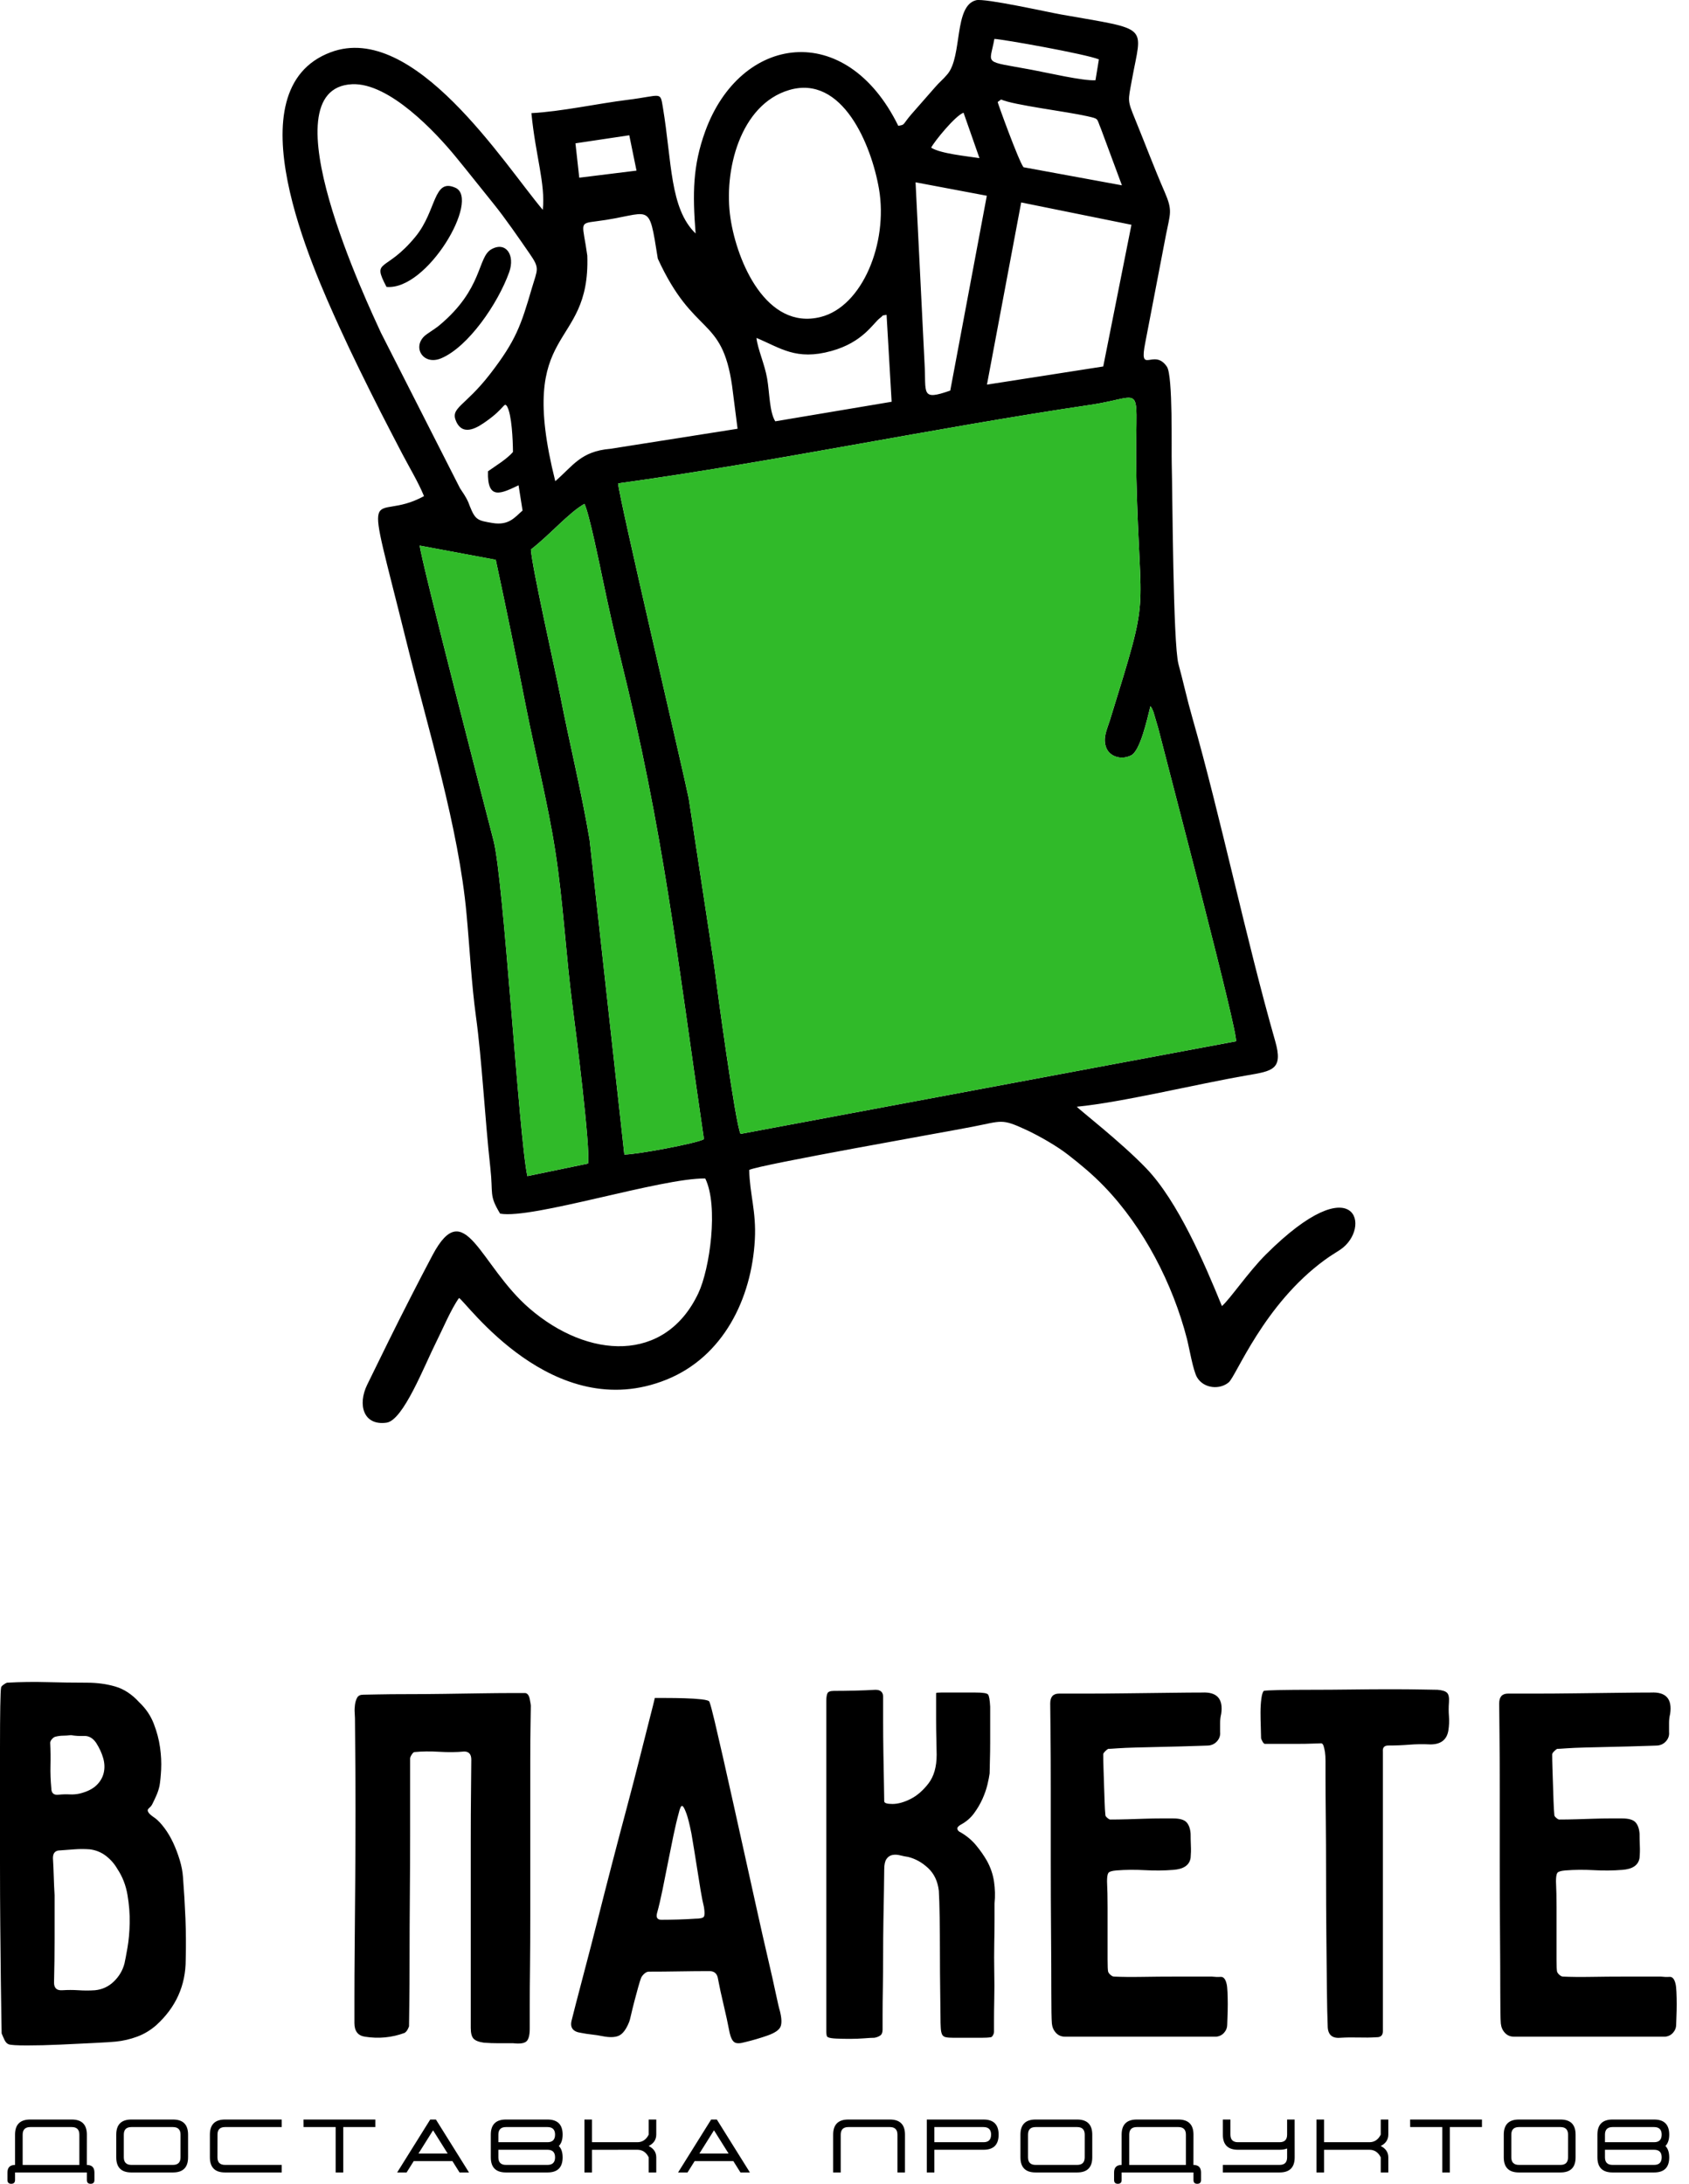 <svg width="123" height="159" viewBox="0 0 123 159" fill="none" xmlns="http://www.w3.org/2000/svg">
<path fill-rule="evenodd" clip-rule="evenodd" d="M0.08 122.872C0.08 122.819 0.133 122.753 0.239 122.673C0.345 122.593 0.437 122.54 0.517 122.515C1.498 122.462 2.466 122.447 3.421 122.475C4.376 122.5 5.343 122.515 6.324 122.515C7.067 122.515 7.756 122.607 8.393 122.793C9.03 122.978 9.613 123.362 10.143 123.946C10.621 124.397 10.971 124.915 11.197 125.498C11.423 126.081 11.575 126.657 11.655 127.228C11.735 127.798 11.76 128.334 11.735 128.839C11.707 129.342 11.668 129.741 11.615 130.032C11.562 130.271 11.489 130.496 11.396 130.708C11.303 130.92 11.204 131.132 11.097 131.345C11.044 131.45 10.979 131.536 10.899 131.603C10.82 131.669 10.773 131.729 10.76 131.782C10.747 131.835 10.773 131.908 10.84 132.001C10.905 132.094 11.058 132.219 11.297 132.378C11.509 132.538 11.735 132.777 11.973 133.094C12.212 133.413 12.424 133.77 12.61 134.168C12.795 134.567 12.954 134.984 13.087 135.421C13.219 135.859 13.299 136.276 13.326 136.674C13.404 137.682 13.464 138.684 13.504 139.677C13.544 140.672 13.55 141.673 13.524 142.68C13.524 144.563 12.808 146.154 11.376 147.454C10.951 147.825 10.488 148.103 9.984 148.288C9.48 148.474 8.963 148.594 8.433 148.647C8.194 148.673 7.678 148.707 6.882 148.746C6.087 148.786 5.251 148.826 4.376 148.866C3.501 148.906 2.699 148.926 1.97 148.926C1.241 148.926 0.796 148.899 0.637 148.846C0.504 148.793 0.399 148.68 0.319 148.507C0.239 148.336 0.173 148.183 0.12 148.05C0.12 148.024 0.113 147.652 0.1 146.936C0.087 146.22 0.073 145.286 0.06 144.133C0.047 142.979 0.033 141.673 0.02 140.215C0.007 138.756 0 137.258 0 135.72C0 134.182 0 132.67 0 131.186C0 129.701 0 128.361 0 127.168C0 125.975 0.007 124.993 0.02 124.224C0.033 123.455 0.053 123.005 0.08 122.872ZM5.779 157.627V155.42C5.779 155.055 5.596 154.87 5.231 154.87H2.2C1.834 154.87 1.651 155.055 1.65 155.42V157.627H5.779ZM38.662 40.007C40.048 38.937 41.45 37.303 42.562 36.687C42.901 37.349 43.69 41.225 43.9 42.221C44.287 44.07 44.716 46.012 45.177 47.87C48.364 60.745 49.276 69.437 51.263 82.943C50.791 83.237 46.301 84.077 45.467 84.059L42.935 61.133C42.332 57.569 41.481 54.158 40.78 50.557C40.391 48.578 38.746 41.323 38.662 40.007ZM28.146 20.889C31.119 21.169 35.003 14.486 33.163 13.67C31.544 12.946 31.814 15.335 30.259 17.23C28.073 19.901 27.052 18.795 28.146 20.889ZM35.785 18.149C34.755 18.728 35.197 21.024 31.988 23.693C31.645 23.977 31.102 24.288 30.906 24.474C30.015 25.316 30.842 26.638 32.144 26.081C34.104 25.243 36.257 22.117 37.081 19.82C37.529 18.561 36.835 17.558 35.785 18.149ZM42.821 84.718L38.406 85.632C37.797 82.888 36.687 64.052 35.941 61.199C35.595 59.866 30.633 40.702 30.567 39.726L36.103 40.759C36.864 44.303 37.601 47.871 38.289 51.386C38.981 54.898 39.883 58.4 40.435 61.945C41.019 65.678 41.212 69.561 41.702 73.315C41.922 74.985 43.023 83.668 42.821 84.72V84.718ZM45.014 35.195C56.288 33.644 67.869 31.187 79.421 29.475C83.672 28.843 82.587 27.543 82.756 34.77C83.009 45.535 83.846 42.669 80.832 52.428C80.616 53.122 80.283 53.737 80.565 54.455C80.819 55.089 81.657 55.363 82.378 54.995C83.039 54.661 83.543 52.36 83.778 51.418C83.934 51.641 83.826 51.439 84.002 51.851L84.35 53.034C85.349 56.958 90.139 75.095 90.014 75.814L53.929 82.559C53.548 81.789 52.224 72.027 52.009 70.299L50.157 58.141C49.786 56.276 45.033 36.053 45.014 35.194V35.195ZM55.087 24.605C56.834 25.325 57.967 26.272 60.548 25.555C62.852 24.917 63.564 23.551 64.091 23.15C64.441 22.884 64.095 23.015 64.564 22.923L64.932 29.252L56.457 30.676C56.031 29.988 56.044 28.585 55.867 27.563C55.685 26.506 55.185 25.444 55.087 24.605ZM74.367 14.74L82.396 16.366L80.342 26.683L71.874 28.004L74.367 14.74ZM57.477 6.553C61.342 5.417 63.458 10.536 64.013 13.764C64.682 17.675 62.809 22.321 59.757 23.081C55.811 24.062 53.674 19.069 53.197 15.894C52.675 12.428 53.903 7.602 57.477 6.553ZM69.202 28.437C67.025 29.202 67.457 28.642 67.33 26.472L66.675 13.274L71.864 14.252L69.202 28.437ZM33.493 35.537L27.738 24.22C26.879 22.328 19.28 6.435 25.64 6.132C28.355 6.006 31.755 9.673 33.149 11.368C33.996 12.395 35.024 13.701 35.949 14.844C36.797 15.893 37.803 17.357 38.569 18.466C39.334 19.567 39.141 19.586 38.734 20.976C37.941 23.69 37.574 24.791 35.696 27.224C33.829 29.641 32.745 29.673 33.233 30.713C33.764 31.839 34.885 31.044 35.415 30.67C36.791 29.702 36.691 29.244 36.928 29.589C37.269 30.189 37.351 32.038 37.356 32.91C36.917 33.424 36.083 33.924 35.538 34.314C35.468 36.478 36.522 35.92 37.764 35.334L38.055 37.172C37.492 37.658 37.066 38.278 35.867 38.08C34.777 37.897 34.617 37.861 34.211 36.847L34.117 36.599C33.93 36.159 33.69 35.847 33.493 35.538V35.537ZM67.811 10.75C68.047 10.289 69.578 8.408 70.17 8.207L71.329 11.514C70.418 11.371 68.481 11.187 67.811 10.75ZM40.437 35.033C37.533 23.474 43.011 25.676 42.769 18.607C42.446 16.25 42.104 16.277 43.418 16.112C47.482 15.609 47.204 14.453 47.905 18.833C50.537 24.57 52.572 22.943 53.313 28.088L53.713 31.217L44.447 32.678C42.284 32.856 41.722 33.931 40.437 35.034V35.033ZM80.174 9.373L81.703 13.493L74.534 12.176C74.174 11.703 72.632 7.441 72.655 7.428L72.904 7.245C73.822 7.654 77.688 8.122 79.159 8.457C80.065 8.664 79.84 8.595 80.174 9.373ZM79.778 5.843C78.867 5.904 76.228 5.282 75.095 5.074C71.52 4.41 72.071 4.765 72.415 2.833C73.047 2.859 79.042 3.927 80.026 4.323L79.778 5.843ZM42.184 12.938L41.907 10.435L45.827 9.849L46.353 12.423L42.184 12.938ZM38.7 8.238C38.994 11.313 39.731 13.382 39.528 15.278C36.745 11.994 30.152 1.526 24.082 3.805C16.85 6.52 22.734 19.461 24.727 23.84C25.656 25.882 26.696 27.978 27.719 30.001C28.245 31.036 28.742 31.976 29.281 33.018C29.823 34.055 30.456 35.094 30.878 36.123C26.968 38.256 26.414 33.871 29.595 46.706C31.177 53.094 33.401 60.232 33.976 66.557C34.2 68.971 34.343 71.699 34.658 73.988C35.097 77.157 35.315 81.495 35.712 85.057C35.923 86.971 35.595 86.999 36.421 88.363C38.739 88.789 48.155 85.76 51.359 85.803C52.339 87.802 51.693 92.39 50.854 94.161C48.439 99.268 42.832 98.95 38.566 95.273C34.92 92.132 33.863 86.944 31.503 91.377C30.943 92.43 30.445 93.397 29.881 94.498C28.791 96.623 27.786 98.682 26.741 100.819C26.028 102.276 26.463 103.823 28.152 103.583C29.369 103.41 30.896 99.446 31.757 97.731C32.226 96.798 32.855 95.299 33.428 94.505C33.894 94.705 40.258 103.795 48.542 100.447C52.669 98.78 54.738 94.564 54.971 90.253C55.083 88.2 54.594 86.945 54.561 85.18C55.37 84.787 68.792 82.435 70.819 82.037C72.992 81.617 72.912 81.419 74.742 82.268C75.765 82.746 77.022 83.48 77.8 84.091C78.682 84.777 79.567 85.506 80.423 86.396C83.298 89.377 85.403 93.475 86.434 97.46C86.599 98.099 86.886 99.802 87.175 100.285C87.67 101.113 88.839 101.195 89.482 100.645C90.032 100.178 92.02 94.986 96.478 91.732C96.915 91.414 97.24 91.23 97.601 90.99C99.933 89.418 98.765 84.786 92.19 91.334C90.927 92.59 89.56 94.604 88.985 95.094C87.712 91.969 85.773 87.458 83.475 85.065C81.629 83.14 78.528 80.744 78.42 80.58C81.757 80.252 87.096 78.937 90.81 78.297C92.677 77.976 93.462 77.879 92.863 75.794C90.753 68.428 88.9 59.502 86.819 52.211C86.441 50.896 86.181 49.675 85.822 48.355C85.421 46.872 85.388 35.811 85.33 33.763C85.299 32.716 85.425 27.362 84.98 26.701C84.027 25.287 82.905 27.409 83.413 24.897L84.908 17.114C85.222 15.515 85.408 15.349 84.817 13.983C84.054 12.233 83.419 10.527 82.669 8.694C82.083 7.261 82.147 7.381 82.43 5.813C83.164 1.759 83.833 2.216 77.275 1.055C76.306 0.885 71.722 -0.144 71.082 0.017C69.454 0.422 70.097 4.073 69.006 5.392C68.66 5.81 68.415 5.977 68.1 6.348L66.362 8.33C65.689 9.118 65.933 9.071 65.416 9.161C61.603 1.395 53.919 2.515 51.357 9.562C50.444 12.076 50.431 14.089 50.657 17C48.769 15.172 48.936 11.79 48.274 7.821C48.073 6.614 48.191 6.962 45.712 7.269C43.583 7.53 40.834 8.13 38.7 8.237V8.238ZM116.88 156.522V157.073C116.88 157.441 117.064 157.624 117.432 157.624H120.46C120.826 157.624 121.01 157.441 121.01 157.073C121.01 156.706 120.826 156.522 120.46 156.522H116.88ZM121.56 157.073C121.56 157.808 121.195 158.174 120.46 158.174H117.432C116.698 158.174 116.33 157.808 116.33 157.073V155.42C116.33 154.687 116.698 154.32 117.432 154.32H120.46C121.195 154.32 121.56 154.687 121.56 155.42C121.559 155.789 121.466 156.064 121.284 156.247C121.466 156.432 121.559 156.706 121.56 157.073ZM121.01 155.42C121.01 155.055 120.826 154.87 120.46 154.87H117.432C117.064 154.87 116.88 155.055 116.88 155.42V155.972H120.46C120.823 155.972 121.008 155.789 121.01 155.42ZM114.741 157.073C114.741 157.808 114.375 158.174 113.64 158.174H110.612C109.879 158.174 109.511 157.808 109.511 157.073V155.42C109.511 154.687 109.879 154.32 110.612 154.32H113.64C114.375 154.32 114.741 154.687 114.741 155.42V157.073ZM114.191 157.073L114.193 155.42C114.192 155.055 114.007 154.87 113.64 154.87H110.612C110.244 154.87 110.061 155.055 110.061 155.42V157.073C110.063 157.441 110.247 157.624 110.612 157.624H113.643C114.008 157.624 114.191 157.441 114.191 157.073ZM102.695 154.87L102.691 154.32H107.922V154.87H105.585V158.174H105.031V154.87H102.695ZM96.422 156.525V158.174H95.872V154.32H96.422V155.972H99.727C100.09 155.972 100.365 155.789 100.552 155.42V154.32H101.103V155.42C101.1 155.789 100.915 156.064 100.55 156.247C100.917 156.432 101.101 156.706 101.103 157.073V158.174H100.552V157.073C100.369 156.706 100.094 156.522 99.727 156.522L96.422 156.525ZM93.733 156.429C93.581 156.492 93.398 156.522 93.183 156.522H90.155C89.421 156.522 89.053 156.155 89.053 155.42V154.32H89.603V155.42C89.606 155.789 89.789 155.972 90.155 155.972H93.185C93.551 155.972 93.733 155.789 93.733 155.42V154.32H94.281L94.284 157.073C94.284 157.808 93.918 158.174 93.183 158.174H89.053V157.624H93.185C93.551 157.624 93.733 157.441 93.733 157.073V156.429ZM86.362 157.627V155.42C86.362 155.055 86.18 154.87 85.814 154.87H82.784C82.418 154.87 82.235 155.055 82.234 155.42V157.627H86.362ZM86.91 157.627C87.278 157.627 87.462 157.809 87.464 158.174V158.725C87.464 158.908 87.373 159 87.186 159C87.004 159 86.914 158.908 86.914 158.725V158.174H81.682V158.725C81.681 158.908 81.589 159 81.407 159C81.224 159 81.132 158.908 81.132 158.725V158.177C81.132 157.81 81.315 157.627 81.682 157.627V155.42C81.682 154.687 82.05 154.32 82.784 154.32H85.812C86.547 154.32 86.914 154.687 86.914 155.42L86.91 157.627ZM79.543 157.073C79.543 157.808 79.177 158.174 78.443 158.174H75.415C74.681 158.174 74.313 157.808 74.313 157.073V155.42C74.313 154.687 74.681 154.32 75.415 154.32H78.443C79.177 154.32 79.543 154.687 79.543 155.42V157.073ZM78.993 157.073L78.995 155.42C78.994 155.055 78.809 154.87 78.443 154.87H75.415C75.046 154.87 74.863 155.055 74.863 155.42V157.073C74.865 157.441 75.049 157.624 75.415 157.624H78.445C78.811 157.624 78.993 157.441 78.993 157.073ZM68.044 155.972H71.626C71.991 155.972 72.174 155.789 72.174 155.42H72.176C72.175 155.055 71.99 154.87 71.623 154.87H68.044V155.972ZM68.044 156.522V158.174H67.493V154.32H71.623C72.358 154.32 72.724 154.687 72.724 155.42C72.724 156.155 72.358 156.522 71.623 156.522H68.044ZM65.355 158.174V155.42C65.355 155.055 65.172 154.87 64.806 154.87H61.776C61.41 154.87 61.227 155.055 61.225 155.42V158.174H60.674V155.42C60.674 154.687 61.042 154.32 61.776 154.32H64.804C65.539 154.32 65.905 154.687 65.905 155.42L65.903 158.174H65.355ZM50.933 156.797H53.059L51.996 155.104L50.933 156.797ZM53.406 157.349H50.586L50.069 158.174H49.381L51.789 154.32H52.203L54.611 158.174H53.923L53.406 157.349ZM43.112 156.525V158.174H42.562V154.32H43.112V155.972H46.416C46.779 155.972 47.055 155.789 47.242 155.42V154.32H47.792V155.42C47.79 155.789 47.604 156.064 47.239 156.247C47.606 156.432 47.791 156.706 47.792 157.073V158.174H47.242V157.073C47.058 156.706 46.783 156.522 46.416 156.522L43.112 156.525ZM36.293 156.522V157.073C36.293 157.441 36.476 157.624 36.844 157.624H39.872C40.239 157.624 40.422 157.441 40.422 157.073C40.422 156.706 40.239 156.522 39.872 156.522H36.293ZM40.973 157.073C40.973 157.808 40.607 158.174 39.872 158.174H36.844C36.11 158.174 35.742 157.808 35.742 157.073V155.42C35.742 154.687 36.11 154.32 36.844 154.32H39.872C40.607 154.32 40.973 154.687 40.973 155.42C40.972 155.789 40.879 156.064 40.697 156.247C40.879 156.432 40.972 156.706 40.973 157.073ZM40.422 155.42C40.422 155.055 40.239 154.87 39.872 154.87H36.844C36.476 154.87 36.293 155.055 36.293 155.42V155.972H39.872C40.236 155.972 40.42 155.789 40.422 155.42ZM30.475 156.797H32.601L31.538 155.104L30.475 156.797ZM32.948 157.349H30.128L29.611 158.174H28.923L31.331 154.32H31.745L34.154 158.174H33.466L32.948 157.349ZM22.107 154.87L22.104 154.32H27.334V154.87H24.998V158.174H24.444V154.87H22.107ZM20.515 158.174H16.387C15.654 158.174 15.287 157.808 15.285 157.073V155.42C15.285 154.687 15.653 154.32 16.387 154.32H20.515V154.87H16.387C16.018 154.87 15.836 155.055 15.839 155.42L15.835 157.073C15.835 157.441 16.018 157.624 16.387 157.624H20.515V158.174ZM13.696 157.073C13.696 157.808 13.33 158.174 12.595 158.174H9.567C8.834 158.174 8.466 157.808 8.466 157.073V155.42C8.466 154.687 8.834 154.32 9.567 154.32H12.595C13.33 154.32 13.696 154.687 13.696 155.42V157.073ZM13.146 157.073L13.148 155.42C13.147 155.055 12.962 154.87 12.595 154.87H9.567C9.199 154.87 9.016 155.055 9.016 155.42V157.073C9.018 157.441 9.202 157.624 9.567 157.624H12.598C12.963 157.624 13.146 157.441 13.146 157.073ZM6.323 157.627C6.691 157.627 6.874 157.809 6.877 158.174V158.725C6.877 158.908 6.785 159 6.598 159C6.417 159 6.326 158.908 6.326 158.725V158.174H1.095V158.725C1.094 158.908 1.002 159 0.82 159C0.636 159 0.544 158.908 0.544 158.725V158.177C0.544 157.81 0.728 157.627 1.095 157.627V155.42C1.095 154.687 1.463 154.32 2.197 154.32H5.225C5.96 154.32 6.326 154.687 6.326 155.42L6.323 157.627ZM113.393 127.333C113.341 127.361 113.268 127.419 113.175 127.512C113.082 127.605 113.036 127.678 113.036 127.731C113.036 127.997 113.042 128.328 113.055 128.733C113.069 129.13 113.082 129.535 113.095 129.945C113.109 130.357 113.122 130.761 113.135 131.159C113.148 131.556 113.168 131.888 113.195 132.159C113.195 132.212 113.241 132.279 113.333 132.358C113.426 132.438 113.499 132.478 113.552 132.478C113.95 132.478 114.368 132.471 114.806 132.458C115.243 132.445 115.668 132.431 116.078 132.418C116.49 132.405 116.874 132.398 117.232 132.398C117.589 132.398 117.888 132.398 118.127 132.398C118.604 132.398 118.929 132.491 119.101 132.677C119.273 132.863 119.373 133.141 119.4 133.512C119.4 133.803 119.406 134.095 119.419 134.388C119.433 134.679 119.426 134.971 119.4 135.263C119.32 135.799 118.896 136.091 118.127 136.144C117.463 136.198 116.774 136.203 116.058 136.164C115.342 136.125 114.653 136.131 113.99 136.184C113.672 136.211 113.479 136.271 113.413 136.362C113.346 136.455 113.313 136.661 113.313 136.98C113.341 137.536 113.353 138.166 113.353 138.875C113.353 139.578 113.353 140.26 113.353 140.924C113.353 141.587 113.353 142.163 113.353 142.661C113.353 143.151 113.366 143.45 113.393 143.555C113.419 143.635 113.479 143.714 113.572 143.794C113.665 143.874 113.751 143.914 113.831 143.914C114.388 143.94 115.07 143.947 115.879 143.934C116.688 143.92 117.477 143.914 118.246 143.914H120.951C121.163 143.94 121.374 143.947 121.587 143.934C121.799 143.92 121.945 144.099 122.025 144.464C122.052 144.57 122.071 144.762 122.085 145.034C122.098 145.312 122.105 145.611 122.105 145.923C122.105 146.24 122.098 146.539 122.085 146.83C122.071 147.122 122.065 147.315 122.065 147.421C122.065 147.632 121.992 147.825 121.846 147.991C121.7 148.163 121.507 148.263 121.269 148.288C121.11 148.288 120.732 148.288 120.135 148.288C119.539 148.288 118.843 148.288 118.047 148.288C117.252 148.288 116.41 148.288 115.522 148.288C114.633 148.288 113.811 148.288 113.055 148.288C112.3 148.288 111.657 148.288 111.126 148.288C110.596 148.288 110.304 148.288 110.251 148.288C109.986 148.288 109.767 148.196 109.595 148.011C109.422 147.825 109.324 147.599 109.297 147.335C109.269 147.016 109.257 146.247 109.257 145.028C109.257 143.807 109.249 142.376 109.237 140.732C109.224 139.087 109.217 137.331 109.217 135.461C109.217 133.592 109.217 131.848 109.217 130.231C109.217 128.613 109.211 127.228 109.197 126.074C109.184 124.92 109.177 124.237 109.177 124.026C109.177 123.548 109.389 123.309 109.814 123.309C110.131 123.309 110.749 123.309 111.664 123.309C112.579 123.309 113.579 123.304 114.666 123.289C115.754 123.277 116.814 123.264 117.848 123.251C118.883 123.237 119.678 123.231 120.235 123.231C121.322 123.177 121.786 123.694 121.627 124.782C121.574 125 121.547 125.219 121.547 125.445C121.547 125.67 121.547 125.888 121.547 126.101C121.574 126.366 121.494 126.597 121.309 126.797C121.123 126.996 120.884 127.095 120.592 127.095C120.54 127.095 120.334 127.102 119.976 127.115C119.619 127.128 119.187 127.142 118.684 127.155C118.179 127.168 117.629 127.182 117.033 127.195C116.437 127.208 115.886 127.221 115.382 127.235C114.879 127.248 114.441 127.268 114.07 127.293C113.698 127.321 113.473 127.333 113.393 127.333ZM92.035 123.111C92.141 123.085 92.518 123.065 93.169 123.051C93.818 123.038 94.594 123.031 95.496 123.031C96.397 123.031 97.359 123.025 98.379 123.012C99.4 122.998 100.362 122.992 101.263 122.992C102.165 122.992 102.934 122.998 103.57 123.012C104.206 123.025 104.578 123.031 104.683 123.031C105.028 123.058 105.261 123.131 105.38 123.251C105.499 123.369 105.545 123.601 105.519 123.946C105.492 124.291 105.492 124.629 105.519 124.96C105.545 125.292 105.532 125.63 105.479 125.975C105.374 126.664 104.935 127.009 104.166 127.009C103.636 126.982 103.125 126.989 102.635 127.029C102.145 127.069 101.634 127.089 101.104 127.089C100.812 127.089 100.679 127.235 100.706 127.526C100.706 127.871 100.706 128.587 100.706 129.674C100.706 130.761 100.706 132.028 100.706 133.473C100.706 134.918 100.706 136.449 100.706 138.066C100.706 139.684 100.706 141.189 100.706 142.581C100.706 143.973 100.706 145.159 100.706 146.141C100.706 147.122 100.706 147.705 100.706 147.891C100.706 148.183 100.561 148.328 100.269 148.328C99.817 148.356 99.374 148.361 98.935 148.348C98.498 148.336 98.055 148.341 97.603 148.368C96.994 148.421 96.688 148.13 96.688 147.494C96.662 146.883 96.642 145.981 96.629 144.789C96.615 143.595 96.602 142.283 96.59 140.851C96.576 139.418 96.57 137.96 96.57 136.475C96.57 134.991 96.562 133.632 96.549 132.398C96.537 131.166 96.529 130.158 96.529 129.376C96.529 128.593 96.529 128.202 96.529 128.202C96.529 127.964 96.516 127.751 96.49 127.566C96.464 127.406 96.431 127.261 96.391 127.128C96.351 126.996 96.291 126.929 96.211 126.929C96.132 126.929 95.926 126.936 95.595 126.949C95.263 126.963 94.885 126.969 94.461 126.969C94.037 126.969 93.606 126.969 93.169 126.969C92.731 126.969 92.38 126.969 92.114 126.969C92.061 126.969 92.002 126.909 91.935 126.79C91.869 126.67 91.836 126.584 91.836 126.531C91.836 126.346 91.829 126.081 91.816 125.737C91.803 125.391 91.796 125.04 91.796 124.682C91.796 124.324 91.816 123.993 91.856 123.688C91.895 123.382 91.955 123.191 92.035 123.111ZM80.699 127.333C80.646 127.361 80.573 127.419 80.48 127.512C80.388 127.605 80.342 127.678 80.342 127.731C80.342 127.997 80.348 128.328 80.361 128.733C80.375 129.13 80.388 129.535 80.4 129.945C80.415 130.357 80.427 130.761 80.441 131.159C80.453 131.556 80.473 131.888 80.5 132.159C80.5 132.212 80.546 132.279 80.639 132.358C80.732 132.438 80.805 132.478 80.858 132.478C81.255 132.478 81.674 132.471 82.112 132.458C82.549 132.445 82.973 132.431 83.384 132.418C83.795 132.405 84.18 132.398 84.537 132.398C84.895 132.398 85.194 132.398 85.432 132.398C85.91 132.398 86.234 132.491 86.407 132.677C86.579 132.863 86.679 133.141 86.706 133.512C86.706 133.803 86.712 134.095 86.725 134.388C86.739 134.679 86.732 134.971 86.706 135.263C86.626 135.799 86.201 136.091 85.432 136.144C84.769 136.198 84.08 136.203 83.364 136.164C82.648 136.125 81.959 136.131 81.295 136.184C80.978 136.211 80.785 136.271 80.719 136.362C80.652 136.455 80.619 136.661 80.619 136.98C80.646 137.536 80.659 138.166 80.659 138.875C80.659 139.578 80.659 140.26 80.659 140.924C80.659 141.587 80.659 142.163 80.659 142.661C80.659 143.151 80.672 143.45 80.699 143.555C80.725 143.635 80.785 143.714 80.878 143.794C80.971 143.874 81.057 143.914 81.137 143.914C81.694 143.94 82.376 143.947 83.185 143.934C83.994 143.92 84.783 143.914 85.552 143.914H88.257C88.469 143.94 88.68 143.947 88.893 143.934C89.105 143.92 89.251 144.099 89.331 144.464C89.358 144.57 89.376 144.762 89.39 145.034C89.403 145.312 89.41 145.611 89.41 145.923C89.41 146.24 89.403 146.539 89.39 146.83C89.376 147.122 89.37 147.315 89.37 147.421C89.37 147.632 89.297 147.825 89.152 147.991C89.006 148.163 88.813 148.263 88.574 148.288C88.416 148.288 88.038 148.288 87.441 148.288C86.845 148.288 86.148 148.288 85.352 148.288C84.557 148.288 83.715 148.288 82.828 148.288C81.939 148.288 81.117 148.288 80.361 148.288C79.606 148.288 78.962 148.288 78.432 148.288C77.902 148.288 77.61 148.288 77.557 148.288C77.291 148.288 77.073 148.196 76.901 148.011C76.728 147.825 76.629 147.599 76.602 147.335C76.575 147.016 76.562 146.247 76.562 145.028C76.562 143.807 76.555 142.376 76.542 140.732C76.529 139.087 76.522 137.331 76.522 135.461C76.522 133.592 76.522 131.848 76.522 130.231C76.522 128.613 76.516 127.228 76.502 126.074C76.489 124.92 76.482 124.237 76.482 124.026C76.482 123.548 76.695 123.309 77.12 123.309C77.437 123.309 78.055 123.309 78.969 123.309C79.884 123.309 80.885 123.304 81.972 123.289C83.059 123.277 84.12 123.264 85.154 123.251C86.188 123.237 86.983 123.231 87.541 123.231C88.627 123.177 89.092 123.694 88.933 124.782C88.88 125 88.853 125.219 88.853 125.445C88.853 125.67 88.853 125.888 88.853 126.101C88.88 126.366 88.8 126.597 88.614 126.797C88.428 126.996 88.19 127.095 87.898 127.095C87.845 127.095 87.639 127.102 87.282 127.115C86.924 127.128 86.493 127.142 85.99 127.155C85.485 127.168 84.935 127.182 84.339 127.195C83.743 127.208 83.192 127.221 82.688 127.235C82.184 127.248 81.747 127.268 81.375 127.293C81.004 127.321 80.779 127.333 80.699 127.333ZM64.393 131.146C64.393 131.279 64.591 131.345 64.989 131.345C65.386 131.345 65.824 131.225 66.301 130.986C66.778 130.748 67.216 130.37 67.615 129.852C68.012 129.336 68.211 128.64 68.211 127.765C68.211 127.552 68.204 127.201 68.191 126.71C68.178 126.22 68.171 125.722 68.171 125.219C68.171 124.715 68.171 124.271 68.171 123.887C68.171 123.502 68.171 123.297 68.171 123.269C68.198 123.244 68.317 123.231 68.529 123.231C68.741 123.231 68.993 123.231 69.284 123.231C69.576 123.231 69.882 123.231 70.199 123.231C70.518 123.231 70.797 123.231 71.035 123.231C71.566 123.231 71.87 123.277 71.95 123.369C72.029 123.462 72.082 123.761 72.109 124.264C72.109 124.556 72.109 124.94 72.109 125.418C72.109 125.895 72.109 126.373 72.109 126.85C72.109 127.328 72.102 127.778 72.089 128.202C72.076 128.627 72.069 128.932 72.069 129.117C72.042 129.329 71.989 129.601 71.91 129.932C71.83 130.264 71.712 130.608 71.552 130.967C71.393 131.325 71.187 131.676 70.935 132.021C70.684 132.365 70.359 132.644 69.961 132.856C69.775 132.961 69.696 133.068 69.722 133.174C69.749 133.28 69.829 133.36 69.961 133.413C70.412 133.678 70.79 133.996 71.094 134.368C71.4 134.738 71.657 135.11 71.87 135.481C72.135 135.959 72.308 136.462 72.388 136.993C72.466 137.523 72.481 138.053 72.427 138.584C72.427 138.822 72.427 139.2 72.427 139.717C72.427 140.235 72.421 140.825 72.406 141.487C72.394 142.15 72.394 142.839 72.406 143.555C72.421 144.272 72.421 144.935 72.406 145.544C72.394 146.154 72.388 146.677 72.388 147.116C72.388 147.554 72.388 147.825 72.388 147.931C72.388 148.011 72.361 148.097 72.308 148.19C72.255 148.283 72.202 148.328 72.149 148.328C71.989 148.356 71.77 148.368 71.493 148.368C71.214 148.368 70.928 148.368 70.637 148.368C70.345 148.368 70.081 148.368 69.842 148.368C69.603 148.368 69.47 148.368 69.444 148.368C69.206 148.368 69.02 148.356 68.887 148.328C68.754 148.303 68.661 148.236 68.608 148.13C68.555 148.024 68.522 147.865 68.51 147.652C68.495 147.441 68.49 147.149 68.49 146.777C68.49 146.38 68.483 145.77 68.469 144.948C68.457 144.126 68.45 143.244 68.45 142.303C68.45 141.361 68.442 140.466 68.43 139.617C68.417 138.769 68.397 138.119 68.37 137.669C68.291 136.98 68.032 136.429 67.595 136.018C67.157 135.607 66.673 135.336 66.142 135.203C65.957 135.176 65.758 135.137 65.546 135.083C65.333 135.03 65.142 135.024 64.969 135.064C64.797 135.103 64.657 135.203 64.551 135.362C64.445 135.521 64.393 135.773 64.393 136.118C64.393 136.489 64.385 137.005 64.373 137.669C64.36 138.332 64.346 139.068 64.333 139.876C64.32 140.685 64.313 141.514 64.313 142.362C64.313 143.211 64.306 144 64.293 144.729C64.28 145.458 64.273 146.101 64.273 146.659C64.273 147.215 64.273 147.586 64.273 147.772C64.273 147.984 64.214 148.13 64.094 148.21C63.975 148.288 63.835 148.341 63.676 148.368C63.518 148.368 63.272 148.381 62.94 148.408C62.609 148.434 62.264 148.448 61.907 148.448C61.548 148.448 61.216 148.441 60.912 148.428C60.607 148.414 60.401 148.381 60.296 148.328C60.243 148.303 60.209 148.25 60.196 148.17C60.183 148.09 60.176 148.011 60.176 147.931V123.828C60.176 123.589 60.203 123.411 60.256 123.291C60.309 123.172 60.467 123.112 60.733 123.112C61.211 123.112 61.721 123.105 62.264 123.092C62.807 123.079 63.305 123.059 63.756 123.032C64.154 123.032 64.34 123.232 64.313 123.629C64.313 124.027 64.313 124.604 64.313 125.359C64.313 126.115 64.32 126.89 64.333 127.686C64.346 128.481 64.36 129.211 64.373 129.873C64.385 130.537 64.393 130.961 64.393 131.147V131.146ZM47.687 123.628C47.82 123.628 48.098 123.628 48.522 123.628C48.947 123.628 49.391 123.634 49.855 123.648C50.319 123.661 50.73 123.688 51.088 123.727C51.446 123.767 51.639 123.827 51.664 123.907C51.744 124.118 51.87 124.589 52.043 125.318C52.215 126.048 52.42 126.936 52.659 127.984C52.898 129.03 53.157 130.184 53.434 131.443C53.713 132.704 53.999 133.989 54.29 135.302C54.582 136.615 54.866 137.9 55.145 139.161C55.424 140.42 55.682 141.56 55.921 142.581C56.16 143.602 56.352 144.457 56.497 145.146C56.643 145.836 56.743 146.26 56.796 146.42C56.928 146.95 56.942 147.335 56.836 147.572C56.729 147.811 56.412 148.024 55.881 148.21C55.351 148.395 54.806 148.554 54.25 148.687C53.879 148.793 53.62 148.793 53.474 148.687C53.328 148.58 53.215 148.356 53.137 148.011C53.004 147.321 52.858 146.645 52.699 145.981C52.539 145.319 52.393 144.643 52.262 143.953C52.182 143.661 51.983 143.515 51.664 143.515C50.975 143.515 50.246 143.522 49.477 143.535C48.708 143.549 47.966 143.555 47.25 143.555C47.144 143.555 47.037 143.602 46.931 143.695C46.825 143.787 46.745 143.887 46.693 143.993C46.64 144.126 46.567 144.357 46.474 144.689C46.381 145.021 46.288 145.365 46.195 145.724C46.102 146.081 46.023 146.406 45.956 146.697C45.891 146.989 45.845 147.162 45.818 147.215C45.606 147.745 45.36 148.077 45.081 148.21C44.803 148.341 44.4 148.356 43.869 148.25C43.603 148.196 43.345 148.157 43.093 148.13C42.841 148.103 42.583 148.064 42.317 148.011C41.708 147.931 41.482 147.612 41.641 147.056C41.668 146.95 41.767 146.559 41.939 145.883C42.112 145.206 42.337 144.344 42.616 143.297C42.894 142.25 43.199 141.069 43.531 139.757C43.862 138.445 44.207 137.098 44.565 135.72C44.923 134.341 45.28 132.981 45.639 131.643C45.996 130.304 46.315 129.077 46.594 127.964C46.871 126.85 47.11 125.908 47.309 125.139C47.509 124.37 47.634 123.867 47.687 123.628ZM49.437 131.981C49.304 132.458 49.173 133.016 49.04 133.652C48.907 134.288 48.774 134.944 48.642 135.62C48.509 136.296 48.377 136.96 48.244 137.609C48.112 138.259 47.979 138.822 47.846 139.3C47.766 139.617 47.873 139.777 48.165 139.777C48.535 139.777 48.947 139.77 49.397 139.757C49.849 139.744 50.259 139.724 50.631 139.697C51.002 139.697 51.214 139.644 51.267 139.538C51.32 139.433 51.32 139.207 51.267 138.862C51.187 138.544 51.108 138.146 51.028 137.669C50.948 137.191 50.869 136.694 50.789 136.178C50.709 135.66 50.631 135.163 50.551 134.685C50.472 134.208 50.405 133.81 50.352 133.492C50.219 132.83 50.1 132.352 49.995 132.061C49.888 131.769 49.802 131.589 49.736 131.523C49.669 131.457 49.61 131.483 49.557 131.603C49.503 131.722 49.464 131.848 49.437 131.981ZM34.322 128.123C34.322 127.725 34.15 127.526 33.806 127.526C33.248 127.579 32.645 127.585 31.996 127.546C31.346 127.506 30.742 127.512 30.186 127.566C30.132 127.566 30.066 127.625 29.986 127.745C29.907 127.864 29.867 127.964 29.867 128.043C29.867 128.255 29.867 128.865 29.867 129.872C29.867 130.88 29.867 132.087 29.867 133.492C29.867 134.898 29.86 136.396 29.847 137.987C29.834 139.578 29.827 141.062 29.827 142.442C29.827 143.821 29.82 144.988 29.807 145.943C29.794 146.896 29.787 147.427 29.787 147.534C29.762 147.612 29.722 147.699 29.669 147.792C29.616 147.884 29.549 147.957 29.47 148.011C28.541 148.356 27.573 148.448 26.565 148.288C26.062 148.21 25.81 147.878 25.81 147.295C25.81 147.135 25.81 146.539 25.81 145.505C25.81 144.47 25.816 143.204 25.83 141.706C25.843 140.208 25.856 138.577 25.87 136.814C25.883 135.05 25.889 133.373 25.889 131.782C25.889 130.191 25.883 128.786 25.87 127.566C25.856 126.346 25.85 125.524 25.85 125.099C25.85 125.02 25.843 124.888 25.83 124.702C25.816 124.516 25.823 124.324 25.85 124.126C25.876 123.927 25.929 123.754 26.009 123.608C26.089 123.462 26.235 123.389 26.447 123.389C26.552 123.389 26.904 123.382 27.5 123.369C28.098 123.356 28.814 123.349 29.649 123.349C30.484 123.349 31.378 123.342 32.333 123.329C33.288 123.317 34.183 123.304 35.018 123.289C35.854 123.277 36.569 123.269 37.166 123.269C37.763 123.269 38.127 123.269 38.26 123.269C38.419 123.297 38.526 123.442 38.579 123.707C38.632 123.973 38.657 124.131 38.657 124.184C38.657 124.37 38.651 124.815 38.637 125.518C38.624 126.22 38.617 127.089 38.617 128.123C38.617 129.157 38.617 130.317 38.617 131.603C38.617 132.889 38.617 134.202 38.617 135.54C38.617 136.88 38.617 138.206 38.617 139.518C38.617 140.831 38.612 142.044 38.599 143.158C38.584 144.272 38.579 145.226 38.579 146.021C38.579 146.817 38.579 147.374 38.579 147.692C38.579 148.17 38.499 148.481 38.34 148.627C38.18 148.773 37.862 148.819 37.385 148.766C37.041 148.766 36.682 148.766 36.311 148.766C35.94 148.766 35.581 148.753 35.237 148.726C34.866 148.673 34.613 148.574 34.482 148.428C34.349 148.283 34.283 148.024 34.283 147.652C34.283 147.467 34.283 146.91 34.283 145.981C34.283 145.054 34.283 143.934 34.283 142.621C34.283 141.308 34.283 139.896 34.283 138.385C34.283 136.874 34.283 135.429 34.283 134.049C34.283 132.67 34.289 131.443 34.302 130.37C34.316 129.296 34.322 128.547 34.322 128.123ZM8.549 136.078C8.336 135.706 8.059 135.389 7.713 135.123C7.368 134.858 6.971 134.698 6.521 134.645C6.149 134.62 5.79 134.62 5.446 134.645C5.101 134.672 4.744 134.698 4.372 134.725C4.028 134.725 3.855 134.911 3.855 135.283C3.882 135.733 3.902 136.184 3.915 136.635C3.928 137.085 3.948 137.536 3.975 137.987C3.975 139.048 3.975 140.109 3.975 141.169C3.975 142.23 3.962 143.291 3.935 144.351C3.935 144.749 4.133 144.935 4.531 144.908C4.929 144.882 5.327 144.882 5.724 144.908C6.122 144.935 6.521 144.935 6.918 144.908C7.448 144.855 7.906 144.643 8.29 144.272C8.675 143.9 8.934 143.462 9.065 142.959C9.119 142.72 9.192 142.336 9.284 141.806C9.377 141.275 9.43 140.678 9.444 140.016C9.457 139.353 9.404 138.669 9.284 137.967C9.165 137.264 8.919 136.635 8.549 136.078ZM5.168 126.333C4.955 126.359 4.764 126.373 4.591 126.373C4.419 126.373 4.226 126.399 4.015 126.452C3.935 126.479 3.855 126.539 3.776 126.631C3.696 126.724 3.656 126.81 3.656 126.889C3.683 127.446 3.689 127.997 3.676 128.54C3.663 129.084 3.683 129.634 3.736 130.191C3.736 130.563 3.922 130.721 4.292 130.668C4.558 130.641 4.817 130.635 5.068 130.648C5.32 130.661 5.566 130.641 5.804 130.588C6.335 130.456 6.739 130.257 7.017 129.992C7.295 129.726 7.474 129.422 7.554 129.077C7.634 128.733 7.62 128.374 7.514 128.004C7.408 127.632 7.235 127.261 6.998 126.889C6.759 126.544 6.468 126.379 6.122 126.393C5.777 126.406 5.46 126.386 5.168 126.333Z" fill="black"/>
<path fill-rule="evenodd" clip-rule="evenodd" d="M45.015 35.193C45.034 36.052 49.785 56.275 50.157 58.141L52.007 70.298C52.224 72.026 53.551 81.788 53.931 82.558L90.014 75.811C90.14 75.094 85.35 56.957 84.351 53.033L84.003 51.847C83.827 51.438 83.934 51.641 83.781 51.419C83.543 52.361 83.04 54.659 82.38 54.994C81.658 55.362 80.817 55.088 80.566 54.452C80.284 53.736 80.618 53.121 80.833 52.427C83.847 42.667 83.009 45.535 82.757 34.772C82.587 27.54 83.67 28.842 79.422 29.472C67.869 31.188 56.291 33.644 45.015 35.194V35.193ZM38.407 85.629L42.822 84.715C43.023 83.662 41.922 74.979 41.704 73.312C41.211 69.559 41.019 65.673 40.436 61.94C39.883 58.393 38.984 54.893 38.292 51.382C37.6 47.869 36.865 44.297 36.104 40.755L30.565 39.721C30.634 40.697 35.596 59.861 35.942 61.195C36.686 64.048 37.797 82.884 38.407 85.627V85.629ZM38.663 40.007C38.749 41.323 40.393 48.576 40.781 50.555C41.484 54.156 42.335 57.567 42.936 61.131L45.467 84.055C46.302 84.075 50.791 83.238 51.264 82.942C49.279 69.435 48.364 60.743 45.178 47.868C44.718 46.01 44.287 44.068 43.899 42.219C43.691 41.224 42.901 37.347 42.562 36.686C41.451 37.301 40.049 38.935 38.663 40.007Z" fill="#30BA29"/>
</svg>
